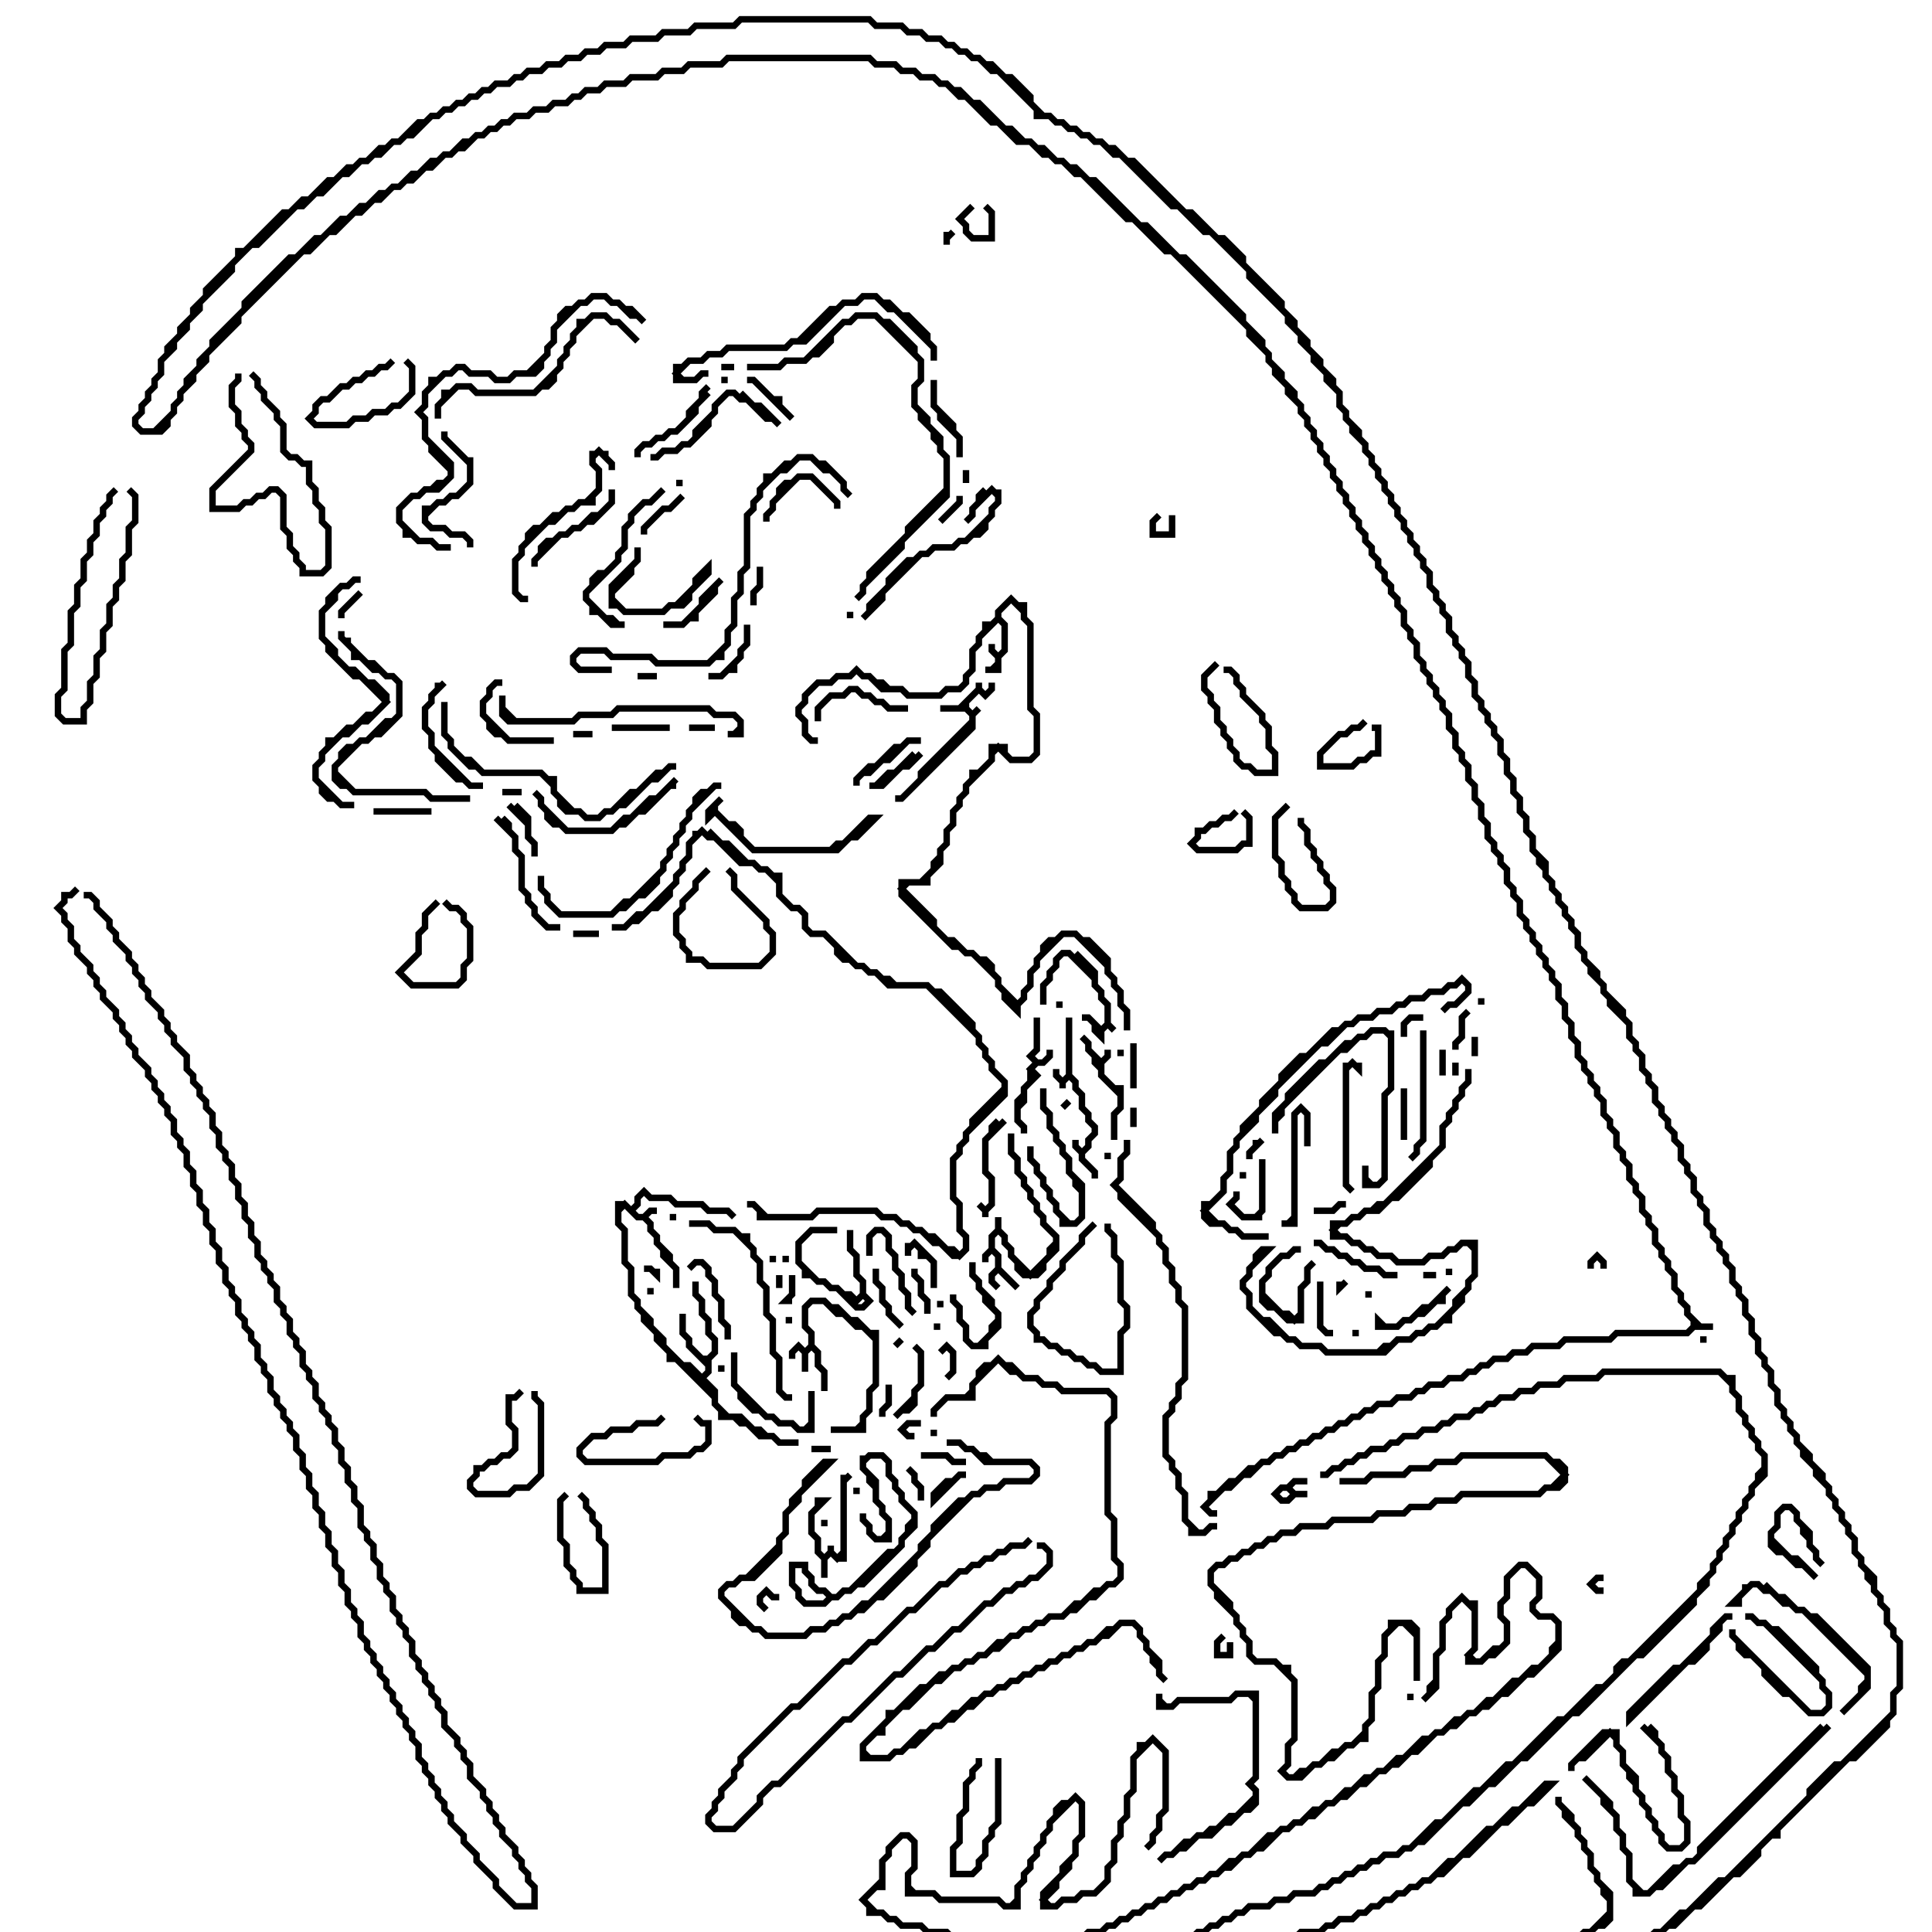 <?xml version="1.0" encoding="utf-8" ?>
<svg baseProfile="tiny" height="300px" version="1.2" width="300px" xmlns="http://www.w3.org/2000/svg" xmlns:ev="http://www.w3.org/2001/xml-events" xmlns:xlink="http://www.w3.org/1999/xlink"><defs /><polyline fill="none" points="152,273 152,274 151,275 151,276 150,277 150,281 149,282 149,286 148,287 148,291 151,291 152,290 152,289 153,288 153,286 154,285 154,284 155,283 155,273" stroke="black" stroke-width="1" /><polyline fill="none" points="283,268 264,287 264,288 263,289 262,289 261,290 260,290 256,294 255,294 253,292 253,288 252,287 252,285 251,284 251,282 250,281 250,280 246,276 249,279 249,280 251,282 251,284 252,285 252,287 253,288 253,292 254,293 254,294 256,294 257,293 258,293 262,289 263,289 284,268" stroke="black" stroke-width="1" /><polyline fill="none" points="255,268 258,271 258,272 259,273 259,275 260,276 260,278 261,279 261,282 262,283 262,286 261,287 259,287 258,286 258,285 257,284 257,283 256,282 256,281 255,280 255,279 254,278 254,276 252,274 252,272 251,271 251,269 249,269 244,274 244,275 244,274 245,273 246,273 250,269 251,270 251,271 252,272 252,274 253,275 253,276 254,277 254,278 255,279 255,280 256,281 256,282 257,283 257,284 258,285 258,286 259,287 261,287 262,286 262,283 261,282 261,279 260,278 260,276 259,275 259,273 258,272 258,271 257,270 257,269 256,268" stroke="black" stroke-width="1" /><polyline fill="none" points="219,263 219,264" stroke="black" stroke-width="1" /><polyline fill="none" points="180,263 180,265 182,265 183,264 191,264 192,263 194,263 195,264 195,276 194,277 195,278 195,279 192,282 191,282 189,284 188,284 187,285 186,285 185,286 184,286 182,288 181,288 180,289 181,288 182,288 183,287 184,287 186,285 188,285 190,283 191,283 193,281 194,281 195,280 195,278 194,277 195,276 195,263 192,263 191,264 183,264 182,265 181,265 180,264" stroke="black" stroke-width="1" /><polyline fill="none" points="190,254 189,255 189,257 191,257 191,255" stroke="black" stroke-width="1" /><polyline fill="none" points="271,251 272,251 273,252 274,252 283,261 283,262 284,263 284,265 283,266 281,266 269,254 269,253 269,254 270,255 270,256 271,257 272,257 274,259 274,260 277,263 278,263 281,266 283,266 284,265 284,263 283,262 283,261 282,260 282,259 276,253 275,253 274,252 273,252 272,251" stroke="black" stroke-width="1" /><polyline fill="none" points="268,251 266,253 266,254 261,259 260,259 253,266 253,267 262,258 263,258 265,256 265,255 267,253 267,252 268,251 269,251" stroke="black" stroke-width="1" /><polyline fill="none" points="119,247 118,248 118,249 119,250 118,249 118,248 119,247 120,248 121,248 120,248" stroke="black" stroke-width="1" /><polyline fill="none" points="271,246 271,247 269,249 270,249 270,248 272,246 273,246 274,247 275,247 277,249 278,249 279,250 280,250 290,260 290,261 289,262 289,263 286,266 290,262 290,259 282,251 281,251 280,250 279,250 277,248 276,248 274,246" stroke="black" stroke-width="1" /><polyline fill="none" points="248,245 247,246 248,247 249,247 248,247 247,246 248,245 249,245" stroke="black" stroke-width="1" /><polyline fill="none" points="236,243 234,245 234,248 233,249 233,251 234,252 234,255 233,256 232,256 230,258 229,258 228,257 229,256 229,249 228,249 227,248 225,250 225,251 224,252 224,256 223,257 223,261 222,262 222,263 221,264 223,262 223,257 224,256 224,252 225,251 225,250 227,248 229,250 229,256 228,257 228,258 230,258 231,257 232,257 234,255 234,252 233,251 233,249 234,248 234,245 236,243 237,243 239,245 239,248 238,249 238,250 239,251 241,251 242,252 242,255 241,256 241,257 239,259 238,259 236,261 235,261 232,264 231,264 229,266 228,266 227,267 226,267 224,269 223,269 222,270 221,270 218,273 217,273 215,275 214,275 213,276 212,276 210,278 209,278 207,280 206,280 205,281 204,281 202,283 201,283 200,284 199,284 198,285 197,285 194,288 193,288 192,289 191,289 189,291 188,291 187,292 186,292 185,293 184,293 183,294 182,294 181,295 180,295 179,296 178,296 177,297 176,297 175,298 174,298 173,299 172,299 171,300 169,300 168,301 148,301 147,300 144,300 143,299 140,299 139,298 138,298 137,297 136,297 134,295 136,293 137,293 137,289 138,288 138,287 140,285 141,285 142,286 142,290 141,291 141,294 145,294 146,295 155,295 156,296 158,296 158,293 159,292 159,291 160,290 160,289 161,288 161,287 162,286 162,285 163,284 163,283 167,279 168,280 168,285 167,286 167,288 165,290 165,291 162,294 162,296 164,296 165,295 167,295 168,294 170,294 172,292 172,290 173,289 173,286 174,285 174,283 175,282 175,279 176,278 176,273 179,270 181,272 181,281 180,282 180,284 179,285 179,286 178,287 179,286 179,285 180,284 180,282 181,281 181,272 179,270 178,271 177,271 177,272 176,273 176,278 175,279 175,282 174,283 174,285 173,286 173,289 172,290 172,292 170,294 168,294 167,295 165,295 164,296 163,296 162,295 164,293 164,292 166,290 166,289 167,288 167,286 168,285 168,280 167,279 166,280 165,280 164,281 164,282 163,283 163,284 162,285 162,286 161,287 161,288 160,289 160,290 159,291 159,292 158,293 158,295 157,296 156,296 155,295 146,295 145,294 142,294 141,293 141,291 142,290 142,286 141,285 140,285 138,287 138,288 137,289 137,292 134,295 135,296 135,297 137,297 138,298 139,298 140,299 143,299 144,300 147,300 148,301 168,301 169,300 171,300 172,299 173,299 174,298 175,298 176,297 177,297 178,296 179,296 180,295 181,295 182,294 183,294 184,293 185,293 186,292 187,292 188,291 189,291 190,290 191,290 193,288 194,288 195,287 196,287 199,284 200,284 201,283 202,283 203,282 204,282 206,280 207,280 208,279 209,279 211,277 212,277 214,275 215,275 216,274 217,274 219,272 220,272 223,269 224,269 225,268 226,268 228,266 229,266 230,265 231,265 233,263 234,263 237,260 238,260 242,256 242,252 241,251 239,251 238,250 238,249 239,248 239,245 237,243" stroke="black" stroke-width="1" /><polyline fill="none" points="160,239 159,240 157,240 156,241 155,241 154,242 153,242 152,243 151,243 150,244 149,244 147,246 146,246 142,250 141,250 136,255 135,255 132,258 131,258 124,265 123,265 115,273 115,274 114,275 114,276 112,278 112,279 111,280 111,281 110,282 110,283 111,284 114,284 118,280 118,279 120,277 121,277 131,267 132,267 139,260 140,260 144,256 145,256 148,253 149,253 153,249 154,249 156,247 157,247 158,246 159,246 160,245 161,245 163,243 163,241 162,240 161,240" stroke="black" stroke-width="1" /><polyline fill="none" points="128,236 128,237" stroke="black" stroke-width="1" /><polyline fill="none" points="277,234 276,235 276,237 275,238 275,240 276,241 277,241 279,243 280,243 282,245 279,242 278,242 275,239 275,238 276,237 276,235 277,234 278,234 279,235 279,236 280,237 280,238 281,239 281,240 282,241 282,242 283,243 282,242 282,241 281,240 281,238 279,236 279,235 278,234" stroke="black" stroke-width="1" /><polyline fill="none" points="88,232 87,233 87,239 88,240 88,243 89,244 89,245 90,246 90,247 94,247 94,240 93,239 93,237 92,236 92,235 91,234 91,233 90,232" stroke="black" stroke-width="1" /><polyline fill="none" points="133,231 133,232" stroke="black" stroke-width="1" /><polyline fill="none" points="201,230 200,231 199,231 198,232 199,233 200,233 201,232 203,232 201,232 200,231 201,230 203,230" stroke="black" stroke-width="1" /><polyline fill="none" points="149,229 148,230 147,230 145,232 145,233 149,229 150,229" stroke="black" stroke-width="1" /><polyline fill="none" points="131,229 131,241 130,242 129,241 129,240 129,241 128,242 127,241 127,239 126,238 126,235 128,233 127,233 127,234 126,235 126,238 127,239 127,241 128,242 128,245 128,242 129,241 130,242 131,242 131,230 132,229" stroke="black" stroke-width="1" /><polyline fill="none" points="141,228 142,229 142,230 143,231 143,233 143,231 142,230 142,229" stroke="black" stroke-width="1" /><polyline fill="none" points="227,226 226,227 223,227 222,228 219,228 218,229 213,229 212,230 208,230 212,230 213,229 218,229 219,228 222,228 223,227 226,227 227,226 240,226 243,229 241,231 240,231 239,232 227,232 226,233 223,233 222,234 219,234 218,235 214,235 213,236 207,236 206,237 202,237 201,238 199,238 198,239 197,239 196,240 195,240 194,241 193,241 192,242 191,242 190,243 189,243 188,244 188,246 189,247 189,248 192,251 192,252 193,253 193,254 194,255 194,257 195,258 198,258 201,261 201,270 200,271 200,274 199,275 200,276 202,276 204,274 205,274 206,273 207,273 209,271 210,271 211,270 212,270 212,268 213,267 213,263 214,262 214,258 215,257 215,254 217,252 218,252 220,254 220,261 220,253 219,252 216,252 216,253 215,254 215,257 214,258 214,262 213,263 213,267 212,268 212,269 210,271 209,271 208,272 207,272 205,274 204,274 203,275 202,275 201,276 200,276 199,275 200,274 200,271 201,270 201,261 200,260 200,259 199,259 198,258 195,258 194,257 194,255 193,254 193,253 192,252 192,251 191,250 191,249 188,246 188,244 189,243 190,243 191,242 192,242 193,241 194,241 195,240 196,240 197,239 198,239 199,238 201,238 202,237 206,237 207,236 213,236 214,235 218,235 219,234 222,234 223,233 226,233 227,232 239,232 240,231 242,231 243,230 243,228 242,227 241,227 240,226" stroke="black" stroke-width="1" /><polyline fill="none" points="143,226 147,226 148,227 150,227 148,227 147,226" stroke="black" stroke-width="1" /><polyline fill="none" points="134,226 134,228 135,229 135,230 136,231 136,233 137,234 137,235 138,236 138,238 137,239 136,239 135,238 135,237 134,236 134,235 134,236 135,237 135,238 136,239 138,239 138,236 137,235 137,234 136,233 136,230 134,228 134,227 135,226 137,226 138,227 138,229 139,230 139,231 140,232 140,233 142,235 142,236 141,237 141,238 140,239 140,240 139,241 138,241 132,247 131,247 130,248 129,248 128,247 127,247 126,246 126,245 125,244 125,243 123,243 123,246 124,247 124,248 125,249 128,249 129,248 130,248 131,247 132,247 133,246 134,246 140,240 140,239 142,237 142,235 140,233 140,232 139,231 139,230 138,229 138,227 137,226" stroke="black" stroke-width="1" /><polyline fill="none" points="126,225 129,225" stroke="black" stroke-width="1" /><polyline fill="none" points="147,224 149,224 150,225 151,225 153,227 160,227 161,228 161,229 160,230 156,230 155,231 153,231 152,232 151,232 150,233 149,233 145,237 145,238 143,240 143,241 135,249 134,249 132,251 131,251 130,252 129,252 128,253 126,253 125,254 119,254 118,253 117,253 112,248 112,247 113,246 114,246 115,245 117,245 121,241 121,239 122,238 122,235 124,233 124,232 129,227 128,227 125,230 125,231 123,233 123,234 122,235 122,238 121,239 121,240 116,245 115,245 114,246 113,246 112,247 112,248 114,250 114,251 115,252 116,252 117,253 118,253 119,254 125,254 126,253 128,253 129,252 130,252 131,251 132,251 133,250 134,250 136,248 137,248 142,243 142,242 144,240 144,239 151,232 152,232 153,231 155,231 156,230 160,230 161,229 161,228 160,227 154,227 153,226 152,226 151,225 150,225 149,224" stroke="black" stroke-width="1" /><polyline fill="none" points="145,222 145,223" stroke="black" stroke-width="1" /><polyline fill="none" points="141,221 140,222 141,223 142,223 141,223 140,222 141,221 143,221" stroke="black" stroke-width="1" /><polyline fill="none" points="103,220 102,221 99,221 98,222 95,222 94,223 92,223 90,225 90,226 91,227 102,227 103,226 107,226 108,225 109,225 110,224 110,221 109,221 108,220" stroke="black" stroke-width="1" /><polyline fill="none" points="81,216 80,217 79,217 79,221 80,222 80,225 79,226 78,226 77,227 76,227 75,228 74,228 74,229 73,230 73,231 74,232 79,232 80,231 82,231 84,229 84,218 83,217 83,216" stroke="black" stroke-width="1" /><polyline fill="none" points="138,215 138,218 137,219 137,220 137,219 138,218" stroke="black" stroke-width="1" /><polyline fill="none" points="249,213 248,214 243,214 242,215 239,215 238,216 236,216 235,217 233,217 232,218 231,218 230,219 229,219 228,220 226,220 225,221 224,221 223,222 221,222 220,223 218,223 217,224 216,224 215,225 213,225 212,226 211,226 210,227 209,227 208,228 207,228 206,229 205,229 206,229 207,228 208,228 209,227 210,227 211,226 212,226 213,225 215,225 216,224 217,224 218,223 220,223 221,222 223,222 224,221 225,221 226,220 228,220 229,219 230,219 231,218 232,218 233,217 235,217 236,216 238,216 239,215 242,215 243,214 248,214 249,213 267,213 269,215 269,216 270,217 270,219 271,220 271,221 272,222 272,223 273,224 273,225 274,226 274,228 273,229 273,230 272,231 272,232 271,233 271,234 270,235 270,236 269,237 269,238 268,239 268,240 267,241 267,242 266,243 266,244 264,246 264,247 253,258 252,258 251,259 251,260 249,262 248,262 243,267 242,267 235,274 234,274 230,278 229,278 224,283 223,283 219,287 218,287 217,288 215,288 214,289 213,289 212,290 211,290 210,291 209,291 208,292 207,292 206,293 205,293 204,294 201,294 200,295 198,295 197,296 194,296 193,297 192,297 191,298 190,298 189,299 188,299 187,300 186,300 185,301 183,301 182,302 181,302 180,303 179,303 178,304 176,304 175,305 173,305 172,306 171,306 170,307 167,307 166,308 161,308 160,309 155,309 154,310 151,310 150,311 147,311 146,312 142,312 141,313 137,313 136,314 132,314 131,315 121,315 119,317 121,319 123,319 124,320 136,320 137,319 141,319 142,318 146,318 147,317 150,317 151,316 154,316 155,315 158,315 159,314 167,314 168,313 171,313 172,312 174,312 175,311 176,311 177,310 178,310 179,309 181,309 182,308 183,308 185,310 185,311 186,312 186,314 187,315 187,318 188,319 188,321 189,322 189,324 188,325 187,325 186,326 185,326 184,327 182,327 181,328 180,328 179,329 178,329 177,330 176,330 175,331 174,331 173,332 172,332 171,333 170,333 169,334 167,334 166,333 166,332 165,331 165,330 164,329 164,328 163,327 163,326 161,324 158,324 158,325 157,326 157,327 158,328 158,329 159,330 159,331 160,332 160,333 162,335 162,336 161,337 160,337 159,338 158,338 157,339 156,339 155,340 154,340 153,341 152,341 151,342 150,342 149,343 148,343 147,344 145,344 144,345 143,345 142,346 141,346 140,347 139,347 138,348 135,348 134,349 131,349 130,350 118,350 117,349 115,349 113,347 112,347 110,345 110,344 108,342 108,341 107,340 107,339 104,336 104,335 102,333 102,332 100,330 100,329 99,329 98,328 96,330 96,332 97,333 97,334 98,335 98,336 99,337 99,338 100,339 100,340 101,341 101,342 102,343 102,344 103,345 103,346 104,347 104,348 108,352 109,352 111,354 113,354 114,355 119,355 120,356 127,356 128,355 134,355 135,354 138,354 139,353 141,353 142,352 144,352 145,351 146,351 147,350 148,350 149,349 150,349 151,348 152,348 153,347 154,347 155,346 157,346 158,345 159,345 160,344 161,344 163,342 165,342 166,341 167,341 168,340 170,340 171,339 172,339 173,338 174,338 175,337 176,337 177,336 178,336 179,335 181,335 182,334 183,334 184,333 185,333 186,332 187,332 188,331 189,331 190,330 190,329 191,328 191,327 193,325 193,320 192,319 192,313 191,312 191,309 190,308 190,306 192,304 193,304 195,302 197,302 198,301 201,301 202,300 205,300 206,299 207,299 208,298 210,298 211,297 212,297 213,296 214,296 215,295 216,295 217,294 218,294 219,293 220,293 221,292 222,292 223,291 224,291 227,288 228,288 233,283 234,283 237,280 238,280 241,277 240,277 236,281 235,281 232,284 231,284 226,289 225,289 222,292 221,292 220,293 219,293 218,294 217,294 216,295 215,295 214,296 213,296 212,297 211,297 210,298 208,298 207,299 206,299 205,300 202,300 201,301 198,301 197,302 195,302 194,303 193,303 191,305 190,305 190,308 191,309 191,312 192,313 192,319 193,320 193,324 192,325 192,326 191,327 191,328 187,332 186,332 185,333 184,333 183,334 182,334 181,335 179,335 178,336 177,336 176,337 175,337 174,338 173,338 172,339 171,339 170,340 168,340 167,341 166,341 165,342 163,342 162,343 161,343 159,345 158,345 157,346 155,346 154,347 153,347 152,348 151,348 150,349 149,349 148,350 147,350 146,351 145,351 144,352 142,352 141,353 139,353 138,354 135,354 134,355 128,355 127,356 120,356 119,355 114,355 113,354 112,354 111,353 110,353 103,346 103,345 102,344 102,343 101,342 101,341 100,340 100,339 99,338 99,337 98,336 98,335 97,334 97,333 96,332 96,330 98,328 101,331 101,332 103,334 103,335 105,337 105,338 108,341 108,342 109,343 109,344 113,348 114,348 115,349 117,349 118,350 130,350 131,349 134,349 135,348 138,348 139,347 140,347 141,346 142,346 143,345 144,345 145,344 147,344 148,343 149,343 150,342 151,342 152,341 154,341 156,339 157,339 158,338 159,338 160,337 162,337 162,334 159,331 159,330 158,329 158,328 157,327 157,326 159,324 160,324 164,328 164,329 165,330 165,331 166,332 166,333 167,334 169,334 170,333 171,333 172,332 173,332 174,331 175,331 176,330 178,330 180,328 181,328 182,327 184,327 185,326 186,326 187,325 189,325 189,322 188,321 188,319 187,318 187,315 186,314 186,312 185,311 185,309 184,309 183,308 182,308 181,309 179,309 178,310 177,310 176,311 175,311 174,312 172,312 171,313 168,313 167,314 159,314 158,315 155,315 154,316 151,316 150,317 147,317 146,318 142,318 141,319 137,319 136,320 124,320 123,319 121,319 119,317 121,315 131,315 132,314 136,314 137,313 141,313 142,312 146,312 147,311 150,311 151,310 154,310 155,309 160,309 161,308 166,308 167,307 170,307 171,306 172,306 173,305 175,305 176,304 178,304 179,303 180,303 181,302 182,302 183,301 185,301 186,300 187,300 188,299 189,299 190,298 191,298 192,297 193,297 194,296 197,296 198,295 200,295 201,294 204,294 205,293 206,293 207,292 208,292 209,291 210,291 211,290 212,290 213,289 214,289 215,288 217,288 218,287 219,287 220,286 221,286 227,280 228,280 231,277 232,277 236,273 237,273 244,266 245,266 254,257 255,257 263,249 263,248 265,246 265,245 266,244 266,243 267,242 267,241 268,240 268,239 269,238 269,237 270,236 270,235 271,234 271,233 272,232 272,231 274,229 274,226 273,225 273,224 272,223 272,222 271,221 271,220 270,219 270,217 269,216 269,214 268,214 267,213" stroke="black" stroke-width="1" /><polyline fill="none" points="112,212 112,213" stroke="black" stroke-width="1" /><polyline fill="none" points="155,211 154,212 153,212 152,213 152,214 151,215 151,216 150,217 147,217 145,219 145,220 145,219 147,217 151,217 151,215 155,211 157,213 158,213 159,214 161,214 162,215 164,215 165,216 172,216 173,217 173,220 172,221 172,235 173,236 173,242 174,243 174,245 173,246 172,246 171,247 170,247 168,249 167,249 165,251 163,251 162,252 161,252 160,253 159,253 158,254 157,254 156,255 155,255 153,257 152,257 151,258 150,258 149,259 148,259 147,260 146,260 144,262 143,262 139,266 138,266 138,267 134,271 134,273 138,273 139,272 140,272 141,271 142,271 145,268 146,268 147,267 148,267 150,265 151,265 153,263 154,263 155,262 156,262 157,261 158,261 159,260 160,260 161,259 162,259 163,258 164,258 165,257 166,257 167,256 168,256 169,255 170,255 171,254 172,254 174,252 176,252 177,253 177,254 178,255 178,256 179,257 179,258 180,259 180,260 181,261 180,260 180,258 178,256 178,255 177,254 177,253 176,252 174,252 173,253 172,253 170,255 169,255 168,256 167,256 166,257 165,257 164,258 163,258 162,259 161,259 160,260 159,260 158,261 157,261 156,262 155,262 154,263 153,263 152,264 151,264 149,266 148,266 146,268 145,268 144,269 143,269 140,272 139,272 138,273 135,273 134,272 134,271 136,269 137,269 137,268 140,265 141,265 145,261 146,261 148,259 149,259 150,258 151,258 152,257 153,257 154,256 155,256 157,254 158,254 159,253 160,253 161,252 162,252 163,251 165,251 166,250 167,250 169,248 170,248 172,246 173,246 174,245 174,243 173,242 173,236 172,235 172,221 173,220 173,217 172,216 165,216 164,215 162,215 161,214 159,214 157,212 156,212" stroke="black" stroke-width="1" /><polyline fill="none" points="114,210 114,215 115,216 115,217 117,219 118,219 119,220 120,220 121,221 123,221 124,222 126,222 126,216 126,221 125,222 124,222 123,221 121,221 120,220 119,220 114,215" stroke="black" stroke-width="1" /><polyline fill="none" points="147,209 146,210 147,209 148,210 148,213 147,214 148,213 148,210" stroke="black" stroke-width="1" /><polyline fill="none" points="142,209 143,210 143,215 142,216 142,217 139,220 140,219 141,219 142,218 142,216 143,215 143,210" stroke="black" stroke-width="1" /><polyline fill="none" points="264,208 265,208" stroke="black" stroke-width="1" /><polyline fill="none" points="140,208 139,209" stroke="black" stroke-width="1" /><polyline fill="none" points="210,207 211,207" stroke="black" stroke-width="1" /><polyline fill="none" points="145,206 146,206" stroke="black" stroke-width="1" /><polyline fill="none" points="122,205 123,205" stroke="black" stroke-width="1" /><polyline fill="none" points="146,202 146,203" stroke="black" stroke-width="1" /><polyline fill="none" points="126,202 125,203 125,206 126,207 126,209 125,210 124,209 123,210 123,211 123,210 124,209 125,210 125,213 125,210 126,209 127,210 127,212 128,213 128,216 128,213 127,212 127,210 126,209 126,207 125,206 125,203 126,202 128,202 130,204 131,204 133,206 134,206 136,208 136,215 135,216 135,219 134,220 134,221 133,222 129,222 134,222 134,220 135,219 135,216 136,215 136,207 135,207 133,205 132,205 130,203 129,203 128,202" stroke="black" stroke-width="1" /><polyline fill="none" points="212,201 213,201" stroke="black" stroke-width="1" /><polyline fill="none" points="225,200 222,203 221,203 219,205 218,205 217,206 215,206 214,205 214,206 217,206 218,205 219,205 220,204 221,204 223,202 224,202 224,201" stroke="black" stroke-width="1" /><polyline fill="none" points="101,200 101,201" stroke="black" stroke-width="1" /><polyline fill="none" points="208,199 208,200 209,199" stroke="black" stroke-width="1" /><polyline fill="none" points="205,199 205,206 206,207 207,207 206,207 205,206" stroke="black" stroke-width="1" /><polyline fill="none" points="221,198 223,198" stroke="black" stroke-width="1" /><polyline fill="none" points="123,198 123,201 122,202 123,202" stroke="black" stroke-width="1" /><polyline fill="none" points="121,198 121,200" stroke="black" stroke-width="1" /><polyline fill="none" points="225,197 225,198" stroke="black" stroke-width="1" /><polyline fill="none" points="142,197 142,198 143,199 143,201 144,202 144,204 144,202 143,201 143,199 142,198" stroke="black" stroke-width="1" /><polyline fill="none" points="136,197 136,199 137,200 137,202 138,203 138,204 140,206 138,204 138,203 137,202 137,200 136,199" stroke="black" stroke-width="1" /><polyline fill="none" points="100,197 101,197 102,198 102,197" stroke="black" stroke-width="1" /><polyline fill="none" points="151,196 151,198 152,199 152,200 153,201 153,202 155,204 155,205 154,206 154,207 152,209 151,209 150,208 150,206 149,205 149,203 148,202 148,201 148,202 149,203 149,205 150,206 150,208 151,209 153,209 153,208 155,206 155,204 154,203 154,202 152,200 152,199 151,198" stroke="black" stroke-width="1" /><polyline fill="none" points="108,196 107,197 108,196 109,196 110,197 110,198 111,199 111,201 112,202 112,205 113,206 113,208 113,206 112,205 112,202 111,201 111,199 110,198 110,197 109,196" stroke="black" stroke-width="1" /><polyline fill="none" points="248,195 247,196 247,197 247,196 248,195 249,196 249,197 249,196" stroke="black" stroke-width="1" /><polyline fill="none" points="122,195 122,196" stroke="black" stroke-width="1" /><polyline fill="none" points="120,195 120,196" stroke="black" stroke-width="1" /><polyline fill="none" points="201,194 200,195 199,195 197,197 197,198 196,199 196,202 197,203 198,203 200,205 202,205 202,200 203,199 203,197 204,196 203,197 203,199 202,200 202,204 201,205 200,204 199,204 196,201 196,199 197,198 197,197 199,195 200,195 201,194 202,194" stroke="black" stroke-width="1" /><polyline fill="none" points="204,193 205,193 206,194 207,194 208,195 209,195 210,196 211,196 212,197 214,197 215,198 217,198 215,198 214,197 212,197 211,196 210,196 209,195 208,195 207,194 206,194 205,193" stroke="black" stroke-width="1" /><polyline fill="none" points="141,193 141,195 141,194 142,193 143,194 143,195 144,195 145,196 145,200 145,196 142,193" stroke="black" stroke-width="1" /><polyline fill="none" points="136,191 135,192 135,195 135,192 136,191 137,191 138,192 138,194 139,195 139,197 140,198 140,200 141,201 141,203 142,204 141,203 141,201 140,200 140,198 139,197 139,195 138,194 138,192 137,191" stroke="black" stroke-width="1" /><polyline fill="none" points="126,191 124,193 124,196 125,197 125,198 126,198 127,199 128,199 129,200 130,200 133,203 134,203 135,202 134,201 134,199 133,198 133,195 132,194 132,191 132,194 133,195 133,198 134,199 134,201 133,202 132,201 131,201 130,200 129,200 128,199 127,199 124,196 124,193 126,191 130,191" stroke="black" stroke-width="1" /><polyline fill="none" points="170,190 168,192 168,193 165,196 165,197 163,199 163,200 161,202 161,203 160,204 160,206 161,207 161,208 162,208 163,209 164,209 165,210 166,210 167,211 168,211 169,212 170,212 171,213 174,213 174,207 175,206 175,203 174,202 174,196 173,195 173,192 172,191 172,190" stroke="black" stroke-width="1" /><polyline fill="none" points="107,190 110,190 111,191 114,191 117,194 117,195 118,196 118,199 119,200 119,204 120,205 120,210 121,211 121,216 122,217 123,217 122,217 121,216 121,211 120,210 120,205 119,204 119,200 118,199 118,196 117,195 117,194 116,193 116,192 115,192 114,191 111,191 110,190" stroke="black" stroke-width="1" /><polyline fill="none" points="104,189 105,189" stroke="black" stroke-width="1" /><polyline fill="none" points="208,187 207,188 204,188 207,188 208,187 209,187" stroke="black" stroke-width="1" /><polyline fill="none" points="100,185 99,186 99,187 98,188 97,187 96,187 96,190 97,191 97,196 98,197 98,201 99,202 99,203 100,204 100,205 102,207 102,208 104,210 104,211 105,211 111,217 111,218 112,219 112,220 114,220 115,221 116,221 118,223 120,223 121,224 124,224 121,224 120,223 119,223 118,222 117,222 115,220 113,220 111,218 111,216 109,214 110,213 110,211 111,210 111,208 110,207 110,205 109,204 109,202 108,201 108,199 108,201 109,202 109,204 110,205 110,207 111,208 111,210 110,211 109,211 107,209 107,208 106,207 106,204 106,207 107,208 107,209 110,212 110,213 109,214 107,212 106,212 103,209 103,208 101,206 101,205 99,203 99,202 98,201 98,197 97,196 97,191 96,190 96,188 97,187 99,189 100,189 101,190 101,191 102,192 102,193 103,194 103,195 105,197 105,200 105,197 104,196 104,195 102,193 102,192 101,191 101,190 100,189 101,188 102,188 101,188 100,189 99,189 98,188 99,187 99,186 100,185 101,186 104,186 105,187 109,187 110,188 113,188 114,189 113,188 110,188 109,187 105,187 104,186 101,186" stroke="black" stroke-width="1" /><polyline fill="none" points="193,182 193,183" stroke="black" stroke-width="1" /><polyline fill="none" points="196,180 196,188 195,189 193,189 191,187 192,186 192,185 192,186 191,187 193,189 196,189" stroke="black" stroke-width="1" /><polyline fill="none" points="172,179 172,180" stroke="black" stroke-width="1" /><polyline fill="none" points="195,177 195,178 194,179 194,180 194,179 196,177" stroke="black" stroke-width="1" /><polyline fill="none" points="175,177 175,179 174,180 174,183 173,184 174,185 174,186 180,192 180,193 181,194 181,196 182,197 182,199 183,200 183,202 184,203 184,214 183,215 183,217 182,218 182,219 181,220 181,226 182,227 182,228 183,229 183,231 184,232 184,236 185,237 185,238 187,238 188,237 189,237 188,237 187,238 186,238 184,236 184,232 183,231 183,229 182,228 182,227 181,226 181,220 182,219 182,218 183,217 183,215 184,214 184,203 183,202 183,200 182,199 182,197 181,196 181,194 180,193 180,192 179,191 179,190 173,184 174,183 174,180 175,179" stroke="black" stroke-width="1" /><polyline fill="none" points="157,176 157,179 158,180 158,182 159,183 159,184 160,185 160,186 161,187 161,188 162,189 162,190 164,192 164,193 163,194 163,195 160,198 157,195 157,194 156,193 156,192 155,191 155,189 155,191 154,192 154,194 153,195 153,196 153,195 154,194 155,195 155,197 154,198 154,199 155,200 154,199 154,198 155,197 158,200 155,197 155,195 154,194 154,192 155,191 156,192 156,193 157,194 157,195 158,196 158,197 159,198 161,198 162,197 162,196 164,194 164,192 162,190 162,189 161,188 161,187 160,186 160,185 159,184 159,183 158,182 158,180 157,179" stroke="black" stroke-width="1" /><polyline fill="none" points="155,174 154,175 154,176 153,177 153,182 154,183 154,187 153,188 152,187 153,188 153,189 153,188 154,187 154,183 153,182 153,177 156,174" stroke="black" stroke-width="1" /><polyline fill="none" points="202,172 201,173 201,189 200,190 199,190 201,190 201,173 202,172 203,173 203,178 203,173" stroke="black" stroke-width="1" /><polyline fill="none" points="176,172 176,175" stroke="black" stroke-width="1" /><polyline fill="none" points="166,171 165,172" stroke="black" stroke-width="1" /><polyline fill="none" points="218,169 218,177" stroke="black" stroke-width="1" /><polyline fill="none" points="162,169 162,172 163,173 163,175 164,176 164,177 165,178 165,179 166,180 166,182 167,183 167,184 168,185 168,189 167,190 166,190 164,188 164,187 163,186 163,185 162,184 162,183 161,182 161,181 160,180 160,178 160,180 161,181 161,182 162,183 162,184 163,185 163,186 164,187 164,188 165,189 165,190 167,190 168,189 168,184 166,182 166,180 165,179 165,178 164,177 164,176 163,175 163,173 162,172" stroke="black" stroke-width="1" /><polyline fill="none" points="228,166 228,168 227,169 227,170 226,171 226,172 225,173 225,174 224,175 224,178 215,187 214,187 213,188 212,188 211,189 210,189 209,190 207,190 207,192 209,192 210,193 211,193 212,194 213,194 214,195 216,195 217,196 221,196 222,195 224,195 225,194 226,194 227,193 228,193 229,194 229,198 228,199 228,200 226,202 226,203 223,206 222,206 221,207 220,207 219,208 217,208 216,209 215,209 214,210 206,210 205,209 202,209 201,208 200,208 197,205 196,205 194,203 194,201 193,200 193,199 194,198 194,197 197,194 196,194 195,195 195,196 194,197 194,198 193,199 193,200 194,201 194,203 198,207 199,207 200,208 201,208 202,209 205,209 206,210 215,210 217,208 219,208 220,207 221,207 222,206 223,206 224,205 225,205 225,204 227,202 227,201 228,200 228,199 229,198 229,193 227,193 226,194 225,194 224,195 222,195 221,196 217,196 216,195 214,195 213,194 212,194 211,193 210,193 209,192 208,192 207,191 208,190 209,190 210,189 211,189 212,188 214,188 216,186 217,186 222,181 222,180 224,178 224,175 225,174 225,173 226,172 226,171 227,170 227,169 228,168" stroke="black" stroke-width="1" /><polyline fill="none" points="226,165 226,167" stroke="black" stroke-width="1" /><polyline fill="none" points="209,165 209,184 210,185 209,184 209,166 210,165 211,166 211,165" stroke="black" stroke-width="1" /><polyline fill="none" points="224,163 224,167" stroke="black" stroke-width="1" /><polyline fill="none" points="174,163 174,164" stroke="black" stroke-width="1" /><polyline fill="none" points="176,162 176,169" stroke="black" stroke-width="1" /><polyline fill="none" points="229,161 229,164" stroke="black" stroke-width="1" /><polyline fill="none" points="168,161 169,162 169,163 170,164 170,165 171,166 171,167 174,170 174,172 173,173 173,177 173,173 174,172 174,169 173,169 171,167 171,165 172,164 172,163 172,164 171,165 169,163 169,162" stroke="black" stroke-width="1" /><polyline fill="none" points="221,160 221,177 220,178 220,179 219,180 220,179 220,178 221,177" stroke="black" stroke-width="1" /><polyline fill="none" points="213,160 212,161 211,161 210,162 209,162 206,165 205,165 200,170 200,171 198,173 198,176 198,174 199,173 199,172 208,163 209,163 211,161 212,161 213,160 215,160 216,161 216,169 215,170 215,183 214,184 213,184 212,183 212,181 212,184 214,184 215,183 215,170 216,169 216,160" stroke="black" stroke-width="1" /><polyline fill="none" points="219,158 218,159 218,161 218,159 219,158 221,158" stroke="black" stroke-width="1" /><polyline fill="none" points="166,158 166,167 165,168 164,167 164,166 164,167 165,168 165,169 165,168 166,167 167,168 167,169 168,170 168,172 169,173 169,174 170,175 170,176 169,177 169,178 168,179 167,178 167,177 167,178 168,179 168,180 170,182 170,183 170,182 168,180 168,179 169,178 169,177 170,176 170,175 169,174 169,173 168,172 168,170 167,169 167,168 166,167" stroke="black" stroke-width="1" /><polyline fill="none" points="161,158 161,163 160,164 161,165 160,166 160,168 159,169 159,170 158,171 158,174 159,175 159,176 159,175 158,174 158,172 159,171 159,169 161,167 160,166 161,165 162,165 163,164 163,163 163,164 162,165 161,165 160,164 161,163" stroke="black" stroke-width="1" /><polyline fill="none" points="228,157 227,158 227,161 226,162 226,163 226,162 227,161 227,158" stroke="black" stroke-width="1" /><polyline fill="none" points="164,156 165,156" stroke="black" stroke-width="1" /><polyline fill="none" points="230,155 230,156" stroke="black" stroke-width="1" /><polyline fill="none" points="227,152 226,153 225,153 224,154 222,154 221,155 219,155 218,156 217,156 216,157 214,157 213,158 211,158 210,159 209,159 208,160 207,160 203,164 202,164 199,167 199,168 196,171 196,172 193,175 193,176 192,177 192,178 191,179 191,182 190,183 190,185 188,187 187,187 187,189 188,190 190,190 191,191 192,191 193,192 197,192 193,192 192,191 191,191 190,190 189,190 187,188 190,185 190,183 191,182 191,179 192,178 192,177 195,174 195,173 198,170 198,169 205,162 206,162 209,159 210,159 211,158 213,158 214,157 216,157 217,156 218,156 219,155 221,155 222,154 224,154 225,153 226,153 227,152 228,153 228,154 226,156 225,156 224,157 225,156 226,156 228,154 228,153" stroke="black" stroke-width="1" /><polyline fill="none" points="165,148 164,149 164,150 163,151 163,152 162,153 162,156 162,153 163,152 163,151 164,150 164,149 165,148 166,148 170,152 170,153 171,154 171,155 172,156 172,159 171,160 169,158 168,158 169,158 170,159 170,160 171,161 171,160 172,159 173,160 172,159 172,156 171,155 171,154 170,153 170,151 167,148" stroke="black" stroke-width="1" /><polyline fill="none" points="89,145 93,145" stroke="black" stroke-width="1" /><polyline fill="none" points="68,140 66,142 66,144 65,145 65,148 62,151 64,153 71,153 72,152 72,150 73,149 73,144 72,143 72,142 71,141 70,141 69,140" stroke="black" stroke-width="1" /><polyline fill="none" points="12,138 11,139 10,139 10,140 9,141 10,142 10,143 11,144 11,146 12,147 12,148 14,150 14,151 15,152 15,153 16,154 16,155 18,157 18,158 19,159 19,160 20,161 20,162 21,163 21,164 23,166 23,167 24,168 24,169 25,170 25,171 26,172 26,173 27,174 27,176 28,177 28,178 29,179 29,181 30,182 30,184 31,185 31,187 32,188 32,190 33,191 33,193 34,194 34,196 35,197 35,199 36,200 36,201 37,202 37,204 38,205 38,206 39,207 39,208 40,209 40,211 41,212 41,213 42,214 42,216 43,217 43,218 44,219 44,220 45,221 45,222 46,223 46,225 47,226 47,228 48,229 48,231 49,232 49,234 50,235 50,237 51,238 51,240 52,241 52,243 53,244 53,246 54,247 54,249 55,250 55,251 56,252 56,254 57,255 57,256 58,257 58,258 59,259 59,260 60,261 60,262 61,263 61,264 62,265 62,266 63,267 63,268 64,269 64,270 65,271 65,273 66,274 66,275 67,276 67,277 68,278 68,279 69,280 69,281 70,282 70,283 72,285 72,286 74,288 74,289 77,292 77,293 80,296 83,296 83,293 82,292 82,291 81,290 81,289 80,288 80,287 78,285 78,284 77,283 77,282 76,281 76,280 75,279 75,278 73,276 73,274 72,273 72,272 71,271 71,270 69,268 69,266 68,265 68,264 67,263 67,262 66,261 66,260 65,259 65,258 64,257 64,255 63,254 63,253 62,252 62,251 61,250 61,248 60,247 60,246 59,245 59,243 58,242 58,240 57,239 57,238 56,237 56,234 55,233 55,231 54,230 54,228 53,227 53,225 52,224 52,222 51,221 51,220 50,219 50,218 49,217 49,215 48,214 48,213 47,212 47,210 46,209 46,208 45,207 45,205 44,204 44,203 43,202 43,200 42,199 42,198 41,197 41,196 40,195 40,193 39,192 39,190 38,189 38,187 37,186 37,184 36,183 36,181 35,180 35,179 34,178 34,176 33,175 33,173 32,172 32,171 31,170 31,169 30,168 30,167 29,166 29,164 27,162 27,161 26,160 26,159 25,158 25,157 23,155 23,154 22,153 22,152 21,151 21,150 20,149 20,148 18,146 18,145 17,144 17,143 15,141 15,140 14,139 13,139" stroke="black" stroke-width="1" /><polyline fill="none" points="110,135 108,137 108,138 106,140 106,141 105,142 105,145 106,146 106,147 107,148 107,149 109,149 110,150 118,150 120,148 120,145 119,144 119,143 114,138 114,136 113,135" stroke="black" stroke-width="1" /><polyline fill="none" points="108,129 108,130 107,131 107,133 106,134 106,135 105,136 105,137 100,142 99,142 97,144 95,144 97,144 98,143 99,143 101,141 102,141 104,139 104,138 105,137 105,136 106,135 106,134 107,133 107,131 109,129 110,130 111,130 115,134 117,134 118,135 119,135 121,137 121,139 123,141 124,141 125,142 125,144 126,145 128,145 130,147 130,148 131,149 132,149 133,150 134,150 135,151 136,151 138,153 144,153 152,161 152,162 153,163 153,164 154,165 154,166 156,168 156,169 151,174 151,175 150,176 150,177 149,178 149,179 148,180 148,186 149,187 149,191 150,192 150,194 149,195 148,194 147,194 145,192 144,192 143,191 142,191 141,190 140,190 139,189 137,189 136,188 127,188 126,189 119,189 117,187 116,187 117,187 118,188 118,189 126,189 127,188 136,188 137,189 139,189 140,190 141,190 142,191 143,191 145,193 146,193 148,195 149,195 150,194 150,192 149,191 149,187 148,186 148,180 149,179 149,178 150,177 150,176 156,170 156,168 154,166 154,165 153,164 153,163 152,162 152,161 151,160 151,159 146,154 145,154 144,153 139,153 138,152 137,152 136,151 135,151 134,150 133,150 128,145 126,145 125,144 125,142 124,141 123,141 121,139 121,136 120,136 119,135 118,135 117,134 116,134 113,131 112,131 110,129" stroke="black" stroke-width="1" /><polyline fill="none" points="77,127 80,130 80,132 81,133 81,138 82,139 82,140 83,141 83,142 85,144 87,144 85,144 83,142 83,141 82,140 82,139 81,138 81,133 80,132 80,130 79,129 79,128 78,127" stroke="black" stroke-width="1" /><polyline fill="none" points="192,126 191,127 190,127 189,128 188,128 187,129 186,129 186,130 185,131 186,132 192,132 193,131 194,131 194,127 193,126" stroke="black" stroke-width="1" /><polyline fill="none" points="58,126 67,126" stroke="black" stroke-width="1" /><polyline fill="none" points="200,125 198,127 198,133 199,134 199,136 200,137 200,138 201,139 201,140 202,141 206,141 207,140 207,138 206,137 206,136 205,135 205,134 204,133 204,132 203,131 203,129 202,128 202,127" stroke="black" stroke-width="1" /><polyline fill="none" points="79,125 82,128 82,130 83,131 83,133 83,131 82,130 82,127 80,125" stroke="black" stroke-width="1" /><polyline fill="none" points="112,124 110,126 110,127 111,126 117,132 130,132 132,130 133,130 136,127 135,127 131,131 130,131 129,132 117,132 115,130 115,129 114,128 113,128 111,126 111,125" stroke="black" stroke-width="1" /><polyline fill="none" points="78,123 81,123" stroke="black" stroke-width="1" /><polyline fill="none" points="111,122 110,123 109,123 108,124 108,125 107,126 107,127 106,128 106,129 105,130 105,131 104,132 104,133 103,134 103,135 98,140 97,140 95,142 87,142 85,140 85,139 84,138 84,136 84,138 85,139 85,140 87,142 95,142 96,141 97,141 99,139 100,139 102,137 102,136 103,135 103,134 104,133 104,132 105,131 105,130 106,129 106,128 107,127 107,126 111,122 112,122" stroke="black" stroke-width="1" /><polyline fill="none" points="105,121 102,124 101,124 98,127 97,127 95,129 88,129 84,125 84,124 83,123 84,124 84,125 85,126 85,127 86,128 87,128 88,129 95,129 96,128 97,128 99,126 100,126 104,122 105,122" stroke="black" stroke-width="1" /><polyline fill="none" points="142,117 139,120 138,120 136,122 135,122 137,122 140,119 141,119 143,117" stroke="black" stroke-width="1" /><polyline fill="none" points="141,115 140,116 139,116 136,119 135,119 133,121 133,122 133,121 134,120 135,120 137,118 138,118 141,115 143,115" stroke="black" stroke-width="1" /><polyline fill="none" points="89,114 92,114" stroke="black" stroke-width="1" /><polyline fill="none" points="107,113 111,113" stroke="black" stroke-width="1" /><polyline fill="none" points="95,113 104,113" stroke="black" stroke-width="1" /><polyline fill="none" points="212,112 211,113 210,113 209,114 208,114 205,117 205,119 210,119 211,118 212,118 213,117 214,117 214,113 213,113" stroke="black" stroke-width="1" /><polyline fill="none" points="69,109 69,114 70,115 70,116 73,119 74,119 75,120 84,120 86,122 86,123 87,124 87,125 88,126 90,126 91,127 93,127 94,126 95,126 96,125 97,125 101,121 102,121 104,119 105,119 104,119 103,120 102,120 99,123 98,123 95,126 94,126 93,127 91,127 90,126 89,126 86,123 86,121 85,121 84,120 75,120 73,118 72,118 70,116 70,115 69,114" stroke="black" stroke-width="1" /><polyline fill="none" points="78,108 78,111 79,112 89,112 90,111 95,111 96,110 110,110 111,111 114,111 115,112 115,113 114,114 113,114 115,114 115,112 114,111 111,111 110,110 96,110 95,111 90,111 89,112 80,112 78,110" stroke="black" stroke-width="1" /><polyline fill="none" points="132,107 131,108 129,108 127,110 127,112 127,110 129,108 131,108 132,107 133,107 134,108 135,108 136,109 137,109 138,110 141,110 138,110 137,109 136,109 135,108 134,108 133,107" stroke="black" stroke-width="1" /><polyline fill="none" points="152,106 152,107 149,110 146,110 150,110 151,111 151,112 143,120 143,121 140,124 139,124 140,124 151,113 151,111 152,110 151,111 150,110 150,109 152,107 153,108 154,107 154,106 154,107 153,108 152,107" stroke="black" stroke-width="1" /><polyline fill="none" points="77,106 76,107 76,108 75,109 75,111 76,112 76,113 77,114 78,114 79,115 86,115 79,115 75,111 75,109 76,108 76,107 77,106 78,106" stroke="black" stroke-width="1" /><polyline fill="none" points="68,106 68,107 67,108 67,109 66,110 66,113 67,114 67,116 68,117 68,118 71,121 72,121 73,122 75,122 73,122 67,116 67,114 66,113 66,110 67,109 67,108 69,106" stroke="black" stroke-width="1" /><polyline fill="none" points="99,105 102,105" stroke="black" stroke-width="1" /><polyline fill="none" points="189,103 187,105 187,107 188,108 188,109 189,110 189,112 190,113 190,114 191,115 191,116 192,117 192,118 193,119 194,119 195,120 198,120 198,117 197,116 197,113 196,112 196,111 193,108 193,107 192,106 192,105 191,104 190,104" stroke="black" stroke-width="1" /><polyline fill="none" points="53,98 53,99 55,101 55,102 56,102 58,104 59,104 60,105 61,105 62,106 62,111 61,112 60,112 57,115 56,115 55,116 54,116 53,117 53,118 52,119 52,121 53,122 54,122 55,123 66,123 67,124 73,124 67,124 66,123 55,123 52,120 52,119 56,115 57,115 58,114 59,114 62,111 62,106 61,105 60,105 58,103 57,103 54,100 54,99" stroke="black" stroke-width="1" /><polyline fill="none" points="116,97 116,100 115,101 115,102 112,105 110,105 112,105 113,104 114,104 114,103 115,102 115,101 116,100" stroke="black" stroke-width="1" /><polyline fill="none" points="132,95 132,96" stroke="black" stroke-width="1" /><polyline fill="none" points="157,93 155,95 155,96 154,97 153,97 153,98 152,99 152,100 151,101 151,104 150,105 150,106 149,107 147,107 146,108 141,108 140,107 138,107 137,106 136,106 135,105 134,105 133,104 132,105 130,105 129,106 127,106 125,108 125,109 124,110 124,111 125,112 125,114 126,115 127,115 126,115 125,114 125,112 124,111 124,110 125,109 125,108 127,106 129,106 130,105 132,105 133,104 134,105 135,105 137,107 140,107 141,108 146,108 147,107 149,107 150,106 150,105 151,104 151,101 152,100 152,99 155,96 156,97 156,101 155,102 154,101 154,100 154,101 155,102 155,103 154,104 153,104 155,104 155,102 156,101 156,97 155,96 155,95 157,93 159,95 159,96 160,97 160,110 161,111 161,117 160,118 157,118 156,117 156,116 154,116 154,118 152,120 151,120 151,121 150,122 150,123 149,124 149,125 148,126 148,128 147,129 147,131 146,132 146,133 145,134 145,135 143,137 140,137 140,139 148,147 149,147 150,148 151,148 155,152 155,153 156,154 156,155 158,157 158,156 159,155 159,154 160,153 160,151 161,150 161,149 165,145 167,145 172,150 172,151 173,152 173,153 174,154 174,156 175,157 175,160 175,157 174,156 174,154 173,153 173,152 172,151 172,149 169,146 168,146 167,145 165,145 164,146 163,146 162,147 162,148 161,149 161,150 160,151 160,153 159,154 159,155 158,156 155,153 155,152 154,151 154,150 153,149 152,149 151,148 150,148 148,146 147,146 145,144 145,143 140,138 141,137 144,137 144,136 146,134 146,132 147,131 147,129 148,128 148,126 149,125 149,124 150,123 150,122 154,118 154,117 155,116 157,118 160,118 161,117 161,111 160,110 160,97 159,96 159,94 158,94" stroke="black" stroke-width="1" /><polyline fill="none" points="56,92 53,95 53,96 53,95" stroke="black" stroke-width="1" /><polyline fill="none" points="112,90 109,93 109,94 106,97 103,97 106,97 107,96 108,96 108,95 111,92 111,91" stroke="black" stroke-width="1" /><polyline fill="none" points="55,90 54,91 53,91 51,93 51,94 50,95 50,99 51,100 51,101 55,105 56,105 60,109 58,111 57,111 55,113 54,113 52,115 51,115 51,116 50,117 50,118 49,119 49,121 50,122 50,123 51,124 52,124 53,125 55,125 53,125 49,121 49,119 50,118 50,117 53,114 54,114 56,112 57,112 60,109 60,108 58,106 57,106 55,104 54,104 52,102 52,101 50,99 50,95 52,93 52,92 53,91 54,91 55,90 56,90" stroke="black" stroke-width="1" /><polyline fill="none" points="118,88 118,91 117,92 117,94 117,92 118,91" stroke="black" stroke-width="1" /><polyline fill="none" points="99,85 99,87 95,91 95,94 96,94 97,95 103,95 104,94 106,94 107,93 107,92 110,89 110,88 108,90 108,91 105,94 104,94 103,95 97,95 95,93 95,92 98,89 98,88 99,87" stroke="black" stroke-width="1" /><polyline fill="none" points="180,80 179,81 179,83 182,83 182,80" stroke="black" stroke-width="1" /><polyline fill="none" points="149,77 149,78 146,81 149,78" stroke="black" stroke-width="1" /><polyline fill="none" points="106,77 104,79 103,79 100,82 100,83" stroke="black" stroke-width="1" /><polyline fill="none" points="153,76 152,77 152,78 151,79 151,80 150,81 151,80 151,79 154,76 155,77 155,78 154,79 154,80 150,84 149,84 148,85 145,85 144,86 143,86 142,87 141,87 138,90 138,91 135,94 135,95 134,96 137,93 137,92 143,86 144,86 145,85 148,85 149,84 150,84 151,83 152,83 153,82 153,81 154,80 154,79 155,78 155,76" stroke="black" stroke-width="1" /><polyline fill="none" points="103,76 101,78 100,78 98,80 98,81 97,82 97,85 96,86 96,87 94,89 93,89 92,90 92,91 91,92 91,93 92,94 92,95 93,95 95,97 97,97 96,97 95,96 94,96 91,93 91,92 96,87 96,86 97,85 97,82 98,81 98,80 100,78 101,78" stroke="black" stroke-width="1" /><polyline fill="none" points="95,76 95,78 93,80 92,80 90,82 89,82 88,83 87,83 86,84 85,84 84,85 84,86 83,87 83,88 83,87 87,83 88,83 89,82 90,82 91,81 92,81 95,78" stroke="black" stroke-width="1" /><polyline fill="none" points="18,76 17,77 17,78 16,79 16,80 15,81 15,83 14,84 14,86 13,87 13,90 12,91 12,94 11,95 11,100 10,101 10,107 9,108 9,111 10,112 13,112 13,110 14,109 14,106 15,105 15,102 16,101 16,98 17,97 17,94 18,93 18,91 19,90 19,87 20,86 20,82 21,81 21,77 20,76" stroke="black" stroke-width="1" /><polyline fill="none" points="105,75 106,75" stroke="black" stroke-width="1" /><polyline fill="none" points="124,74 123,75 122,75 121,76 121,77 120,78 120,79 119,80 119,81 119,80 120,79 120,78 124,74 126,74 130,78 130,79 130,78 126,74" stroke="black" stroke-width="1" /><polyline fill="none" points="150,73 150,75" stroke="black" stroke-width="1" /><polyline fill="none" points="124,71 123,72 122,72 120,74 119,74 119,75 118,76 118,77 117,78 117,79 116,80 116,88 115,89 115,92 114,93 114,97 113,98 113,100 110,103 102,103 101,102 95,102 94,101 90,101 89,102 89,103 90,104 95,104 90,104 89,103 89,102 90,101 94,101 95,102 101,102 102,103 110,103 111,102 112,102 112,101 113,100 113,98 114,97 114,93 115,92 115,89 116,88 116,80 117,79 117,78 118,77 118,76 121,73 122,73 124,71 126,71 128,73 129,73 131,75 131,76 132,77 131,76 131,75 128,72 127,72 126,71" stroke="black" stroke-width="1" /><polyline fill="none" points="92,70 92,72 93,73 93,76 91,78 90,78 89,79 88,79 87,80 86,80 84,82 83,82 82,83 82,84 81,85 81,86 80,87 80,92 81,93 82,93 81,93 80,92 80,87 81,86 81,85 85,81 86,81 88,79 89,79 90,78 92,78 92,77 93,76 93,73 92,72 92,71 93,70 95,72 95,73 95,72 94,71 94,70" stroke="black" stroke-width="1" /><polyline fill="none" points="69,67 69,68 73,72 73,75 71,77 70,77 69,78 68,78 67,79 66,79 66,81 67,82 69,82 70,83 72,83 73,84 73,85 73,84 72,83 70,83 69,82 67,82 66,81 66,80 68,78 69,78 70,77 71,77 73,75 73,71" stroke="black" stroke-width="1" /><polyline fill="none" points="113,61 111,63 111,64 108,67 108,68 107,69 106,69 105,70 103,70 102,71 101,71 102,71 103,70 105,70 106,69 107,69 110,66 110,65 111,64 111,63 113,61 114,61 115,62 116,62 119,65 120,65 121,66 118,63 117,63 115,61" stroke="black" stroke-width="1" /><polyline fill="none" points="110,60 109,61 109,62 107,64 107,65 105,67 104,67 103,68 102,68 101,69 100,69 99,70 99,71 99,70 100,69 101,69 102,68 103,68 104,67 105,67 108,64 108,63 110,61" stroke="black" stroke-width="1" /><polyline fill="none" points="145,59 145,63 146,64 146,65 149,68 149,71 149,68 148,67 148,66 145,63" stroke="black" stroke-width="1" /><polyline fill="none" points="116,59 117,59 123,65 121,63 121,62 120,62 117,59" stroke="black" stroke-width="1" /><polyline fill="none" points="112,59 113,59" stroke="black" stroke-width="1" /><polyline fill="none" points="37,58 37,59 36,60 36,63 37,64 37,66 38,67 38,68 39,69 39,70 33,76 33,79 37,79 38,78 39,78 40,77 41,77 42,76 43,76 44,77 44,82 45,83 45,85 46,86 46,87 47,88 47,89 50,89 51,88 51,82 50,81 50,79 49,78 49,76 48,75 48,72 47,72 46,71 45,71 44,70 44,66 43,65 43,64 41,62 41,61 40,60 40,59 39,58" stroke="black" stroke-width="1" /><polyline fill="none" points="112,57 114,57" stroke="black" stroke-width="1" /><polyline fill="none" points="61,56 60,57 59,57 58,58 57,58 56,59 55,59 54,60 53,60 51,62 50,62 49,63 49,64 48,65 49,66 54,66 55,65 57,65 58,64 60,64 61,63 62,63 64,61 64,57 63,56" stroke="black" stroke-width="1" /><polyline fill="none" points="133,49 132,50 131,50 125,56 122,56 121,57 116,57 121,57 122,56 125,56 126,55 127,55 129,53 129,52 131,50 132,50 133,49 136,49 143,56 143,59 142,60 142,63 143,64 143,65 145,67 145,68 146,69 146,70 147,71 147,76 141,82 141,83 135,89 135,90 134,91 134,92 133,93 134,92 134,91 140,85 140,84 147,77 147,71 146,70 146,68 144,66 144,65 142,63 142,60 143,59 143,56 142,55 142,54 138,50 137,50 136,49" stroke="black" stroke-width="1" /><polyline fill="none" points="92,49 91,50 90,50 90,51 89,52 89,53 88,54 88,55 87,56 87,57 83,61 74,61 73,60 71,60 70,61 69,61 69,62 68,63 68,65 68,63 71,60 73,60 74,61 83,61 84,60 85,60 86,59 86,58 87,57 87,56 88,55 88,54 89,53 89,52 92,49 94,49 95,50 96,50 99,53 96,50 95,50 94,49" stroke="black" stroke-width="1" /><polyline fill="none" points="134,46 133,47 131,47 130,48 129,48 124,53 123,53 122,54 113,54 112,55 110,55 109,56 107,56 106,57 105,57 105,59 108,59 109,58 110,58 109,58 108,59 106,59 105,58 107,56 109,56 110,55 112,55 113,54 122,54 123,53 125,53 131,47 133,47 134,46 136,46 138,48 139,48 145,54 145,56 145,54 144,53 144,52 141,49 140,49 138,47 137,47 136,46" stroke="black" stroke-width="1" /><polyline fill="none" points="92,46 91,47 90,47 89,48 88,48 87,49 87,50 86,51 86,53 85,54 85,55 82,58 80,58 79,59 77,59 76,58 73,58 72,57 71,57 70,58 69,58 68,59 67,59 67,60 66,61 66,63 65,64 66,65 66,68 67,69 67,70 70,73 70,74 69,75 68,75 67,76 66,76 65,77 64,77 62,79 62,81 63,82 63,83 64,83 65,84 67,84 68,85 70,85 68,85 67,84 65,84 62,81 62,79 64,77 65,77 66,76 68,76 70,74 70,72 66,68 66,65 65,64 66,63 66,61 69,58 70,58 71,57 72,57 73,58 76,58 77,59 79,59 80,58 83,58 84,57 84,56 85,55 85,54 86,53 86,51 90,47 91,47 92,46 94,46 95,47 96,47 98,49 99,49 100,50 98,48 97,48 96,47 95,47 94,46" stroke="black" stroke-width="1" /><polyline fill="none" points="147,36 147,38 147,37 148,36" stroke="black" stroke-width="1" /><polyline fill="none" points="151,32 149,34 150,35 150,36 151,37 154,37 154,33 153,32" stroke="black" stroke-width="1" /><polyline fill="none" points="115,3 114,4 108,4 107,5 103,5 102,6 98,6 97,7 94,7 93,8 91,8 90,9 88,9 87,10 85,10 84,11 82,11 81,12 80,12 79,13 77,13 76,14 75,14 74,15 73,15 72,16 71,16 70,17 69,17 68,18 67,18 66,19 65,19 62,22 61,22 60,23 59,23 57,25 56,25 55,26 54,26 52,28 51,28 48,31 47,31 45,33 44,33 38,39 37,39 37,40 32,45 32,46 30,48 30,49 28,51 28,52 26,54 26,55 25,56 25,58 24,59 24,60 23,61 23,62 22,63 22,64 21,65 21,66 22,67 25,67 26,66 26,65 27,64 27,63 28,62 28,61 30,59 30,58 32,56 32,55 37,50 37,49 47,39 48,39 51,36 52,36 55,33 56,33 58,31 59,31 61,29 62,29 63,28 64,28 66,26 67,26 69,24 70,24 71,23 72,23 74,21 75,21 76,20 77,20 78,19 79,19 80,18 82,18 83,17 85,17 86,16 88,16 89,15 90,15 91,14 93,14 94,13 97,13 98,12 102,12 103,11 106,11 107,10 112,10 113,9 135,9 136,10 139,10 140,11 142,11 143,12 145,12 146,13 147,13 149,15 150,15 154,19 155,19 158,22 160,22 162,24 163,24 164,25 165,25 167,27 168,27 175,34 176,34 181,39 182,39 194,51 194,52 197,55 197,56 198,57 198,58 200,60 200,61 202,63 202,64 203,65 203,66 204,67 204,68 205,69 205,70 206,71 206,72 207,73 207,74 208,75 208,76 209,77 209,78 210,79 210,80 211,81 211,82 212,83 212,84 213,85 213,86 214,87 214,88 215,89 215,90 216,91 216,92 217,93 217,94 218,95 218,97 219,98 219,99 220,100 220,102 221,103 221,104 222,105 222,106 223,107 223,108 224,109 224,110 225,111 225,113 226,114 226,116 227,117 227,118 228,119 228,121 229,122 229,124 230,125 230,127 231,128 231,130 232,131 232,132 233,133 233,134 234,135 234,137 235,138 235,139 236,140 236,142 237,143 237,144 238,145 238,146 239,147 239,148 240,149 240,150 241,151 241,152 242,153 242,155 243,156 243,158 244,159 244,161 245,162 245,164 246,165 246,166 247,167 247,168 248,169 248,170 249,171 249,173 250,174 250,175 251,176 251,178 252,179 252,180 253,181 253,183 254,184 254,185 255,186 255,188 256,189 256,190 257,191 257,193 258,194 258,195 259,196 259,197 260,198 260,200 261,201 261,202 262,203 262,204 263,205 263,206 262,207 251,207 250,208 243,208 242,209 238,209 237,210 235,210 234,211 232,211 231,212 230,212 229,213 228,213 227,214 225,214 224,215 222,215 221,216 220,216 219,217 217,217 216,218 214,218 213,219 212,219 211,220 210,220 209,221 208,221 207,222 206,222 205,223 204,223 203,224 202,224 201,225 200,225 199,226 198,226 197,227 196,227 195,228 194,228 192,230 191,230 189,232 188,232 188,233 187,234 188,235 189,235 188,235 187,234 190,231 191,231 193,229 194,229 196,227 197,227 198,226 199,226 200,225 201,225 202,224 203,224 204,223 205,223 206,222 207,222 208,221 209,221 210,220 211,220 212,219 213,219 214,218 216,218 217,217 219,217 220,216 221,216 222,215 224,215 225,214 227,214 228,213 229,213 230,212 231,212 232,211 234,211 235,210 237,210 238,209 242,209 243,208 250,208 251,207 262,207 263,206 266,206 264,206 262,204 262,203 261,202 261,201 260,200 260,198 259,197 259,196 258,195 258,194 257,193 257,191 256,190 256,189 255,188 255,186 254,185 254,184 253,183 253,181 252,180 252,179 251,178 251,176 250,175 250,174 249,173 249,171 248,170 248,169 247,168 247,167 246,166 246,165 245,164 245,162 244,161 244,159 243,158 243,156 242,155 242,153 241,152 241,151 240,150 240,149 239,148 239,147 238,146 238,145 237,144 237,143 236,142 236,140 235,139 235,138 234,137 234,135 233,134 233,133 232,132 232,131 231,130 231,128 230,127 230,125 229,124 229,122 228,121 228,119 227,118 227,117 226,116 226,114 225,113 225,111 224,110 224,109 223,108 223,107 222,106 222,105 221,104 221,103 220,102 220,100 219,99 219,98 218,97 218,95 217,94 217,93 216,92 216,91 215,90 215,89 214,88 214,87 213,86 213,85 212,84 212,83 211,82 211,81 210,80 210,79 209,78 209,77 208,76 208,75 207,74 207,73 206,72 206,71 205,70 205,69 204,68 204,67 203,66 203,65 202,64 202,63 201,62 201,61 199,59 199,58 197,56 197,55 196,54 196,53 193,50 193,49 184,40 183,40 178,35 177,35 170,28 169,28 167,26 166,26 165,25 164,25 162,23 161,23 160,22 159,22 157,20 156,20 152,16 151,16 149,14 148,14 147,13 146,13 145,12 143,12 142,11 140,11 139,10 136,10 135,9 113,9 112,10 107,10 106,11 103,11 102,12 98,12 97,13 94,13 93,14 91,14 90,15 89,15 88,16 86,16 85,17 83,17 82,18 80,18 79,19 78,19 77,20 76,20 75,21 74,21 73,22 72,22 70,24 69,24 68,25 67,25 65,27 64,27 62,29 61,29 60,30 59,30 57,32 56,32 54,34 53,34 50,37 49,37 46,40 45,40 38,47 38,48 33,53 33,54 31,56 31,57 29,59 29,60 28,61 28,62 27,63 27,64 24,67 22,67 21,66 21,65 22,64 22,63 23,62 23,61 24,60 24,59 25,58 25,56 27,54 27,53 29,51 29,50 31,48 31,47 36,42 36,41 39,38 40,38 46,32 47,32 49,30 50,30 53,27 54,27 56,25 57,25 58,24 59,24 61,22 62,22 63,21 64,21 67,18 68,18 69,17 70,17 71,16 72,16 73,15 74,15 75,14 76,14 77,13 79,13 80,12 81,12 82,11 84,11 85,10 87,10 88,9 90,9 91,8 93,8 94,7 97,7 98,6 102,6 103,5 107,5 108,4 114,4 115,3 135,3 136,4 140,4 141,5 143,5 144,6 146,6 147,7 148,7 149,8 150,8 151,9 152,9 154,11 155,11 161,17 161,18 163,18 164,19 165,19 166,20 167,20 168,21 169,21 170,22 171,22 173,24 174,24 182,32 183,32 187,36 188,36 194,42 194,43 200,49 200,50 202,52 202,53 204,55 204,56 206,58 206,59 208,61 208,63 209,64 209,65 210,66 210,67 212,69 212,70 213,71 213,72 214,73 214,74 215,75 215,76 216,77 216,78 217,79 217,80 218,81 218,82 219,83 219,84 220,85 220,86 221,87 221,88 222,89 222,91 223,92 223,93 224,94 224,95 225,96 225,98 226,99 226,100 227,101 227,102 228,103 228,105 229,106 229,108 230,109 230,110 231,111 231,112 232,113 232,114 233,115 233,117 234,118 234,120 235,121 235,123 236,124 236,126 237,127 237,129 238,130 238,132 239,133 239,134 240,135 240,136 241,137 241,138 242,139 242,140 243,141 243,142 244,143 244,144 245,145 245,147 246,148 246,149 247,150 247,151 249,153 249,154 250,155 250,156 253,159 253,161 254,162 254,163 255,164 255,166 256,167 256,168 257,169 257,171 258,172 258,173 259,174 259,175 260,176 260,177 261,178 261,180 262,181 262,182 263,183 263,185 264,186 264,187 265,188 265,190 266,191 266,192 267,193 267,194 268,195 268,196 269,197 269,199 270,200 270,201 271,202 271,204 272,205 272,207 273,208 273,210 274,211 274,212 275,213 275,215 276,216 276,218 277,219 277,220 278,221 278,222 279,223 279,224 280,225 280,226 282,228 282,229 284,231 284,232 285,233 285,234 286,235 286,236 287,237 287,238 288,239 288,241 289,242 289,243 290,244 290,245 291,246 291,247 292,248 292,249 293,250 293,252 294,253 294,254 295,255 295,262 294,263 294,266 286,274 285,274 281,278 281,279 268,292 267,292 262,297 261,297 258,300 257,300 255,302 254,302 252,304 251,304 250,305 249,305 247,307 246,307 245,308 244,308 243,309 242,309 241,310 240,310 239,311 238,311 237,312 236,312 234,314 233,314 231,316 230,316 226,320 225,320 224,321 223,321 222,322 221,322 220,323 211,323 210,322 209,322 204,317 204,316 202,314 202,313 201,312 201,311 203,309 209,315 210,315 212,317 219,317 220,316 221,316 223,314 224,314 226,312 227,312 230,309 231,309 233,307 234,307 235,306 236,306 238,304 239,304 240,303 242,303 244,301 245,301 246,300 247,300 248,299 249,299 250,298 250,294 248,292 248,291 247,290 247,288 246,287 246,286 245,285 245,284 244,283 244,282 242,280 242,279 242,280 243,281 243,282 245,284 245,285 246,286 246,287 247,288 247,290 248,291 248,292 249,293 249,294 250,295 250,297 247,300 246,300 245,301 244,301 243,302 242,302 241,303 240,303 239,304 238,304 237,305 236,305 234,307 233,307 232,308 231,308 229,310 228,310 225,313 224,313 222,315 221,315 219,317 213,317 212,316 211,316 205,310 204,310 203,309 201,311 201,312 202,313 202,314 203,315 203,316 205,318 205,319 207,321 208,321 209,322 210,322 211,323 220,323 221,322 222,322 223,321 224,321 225,320 226,320 229,317 230,317 232,315 233,315 235,313 236,313 238,311 239,311 240,310 241,310 242,309 243,309 244,308 245,308 246,307 247,307 248,306 249,306 251,304 252,304 253,303 254,303 256,301 257,301 259,299 260,299 263,296 264,296 269,291 270,291 273,288 273,287 275,285 276,285 276,284 287,273 288,273 293,268 293,267 294,266 294,263 295,262 295,255 294,254 294,253 293,252 293,250 292,249 292,248 291,247 291,245 289,243 289,242 288,241 288,239 287,238 287,237 286,236 286,235 285,234 285,233 284,232 284,231 283,230 283,229 281,227 281,226 279,224 279,223 278,222 278,221 277,220 277,219 276,218 276,216 275,215 275,213 274,212 274,211 273,210 273,208 272,207 272,205 271,204 271,202 270,201 270,200 269,199 269,197 268,196 268,195 267,194 267,193 266,192 266,191 265,190 265,188 264,187 264,186 263,185 263,183 262,182 262,181 261,180 261,178 260,177 260,176 259,175 259,174 258,173 258,172 257,171 257,169 256,168 256,167 255,166 255,164 254,163 254,162 253,161 253,159 252,158 252,157 249,154 249,153 248,152 248,151 246,149 246,148 245,147 245,145 244,144 244,143 243,142 243,141 242,140 242,139 241,138 241,137 240,136 240,134 238,132 238,130 237,129 237,127 236,126 236,124 235,123 235,121 234,120 234,118 233,117 233,115 232,114 232,113 231,112 231,111 230,110 230,109 229,108 229,106 228,105 228,103 227,102 227,101 226,100 226,99 225,98 225,96 224,95 224,94 223,93 223,92 222,91 222,89 221,88 221,87 220,86 220,85 219,84 219,83 218,82 218,81 217,80 217,79 216,78 216,77 215,76 215,75 214,74 214,73 213,72 213,71 212,70 212,69 211,68 211,67 209,65 209,64 208,63 208,61 207,60 207,59 205,57 205,56 203,54 203,53 201,51 201,50 199,48 199,47 193,41 193,40 190,37 189,37 185,33 184,33 176,25 175,25 173,23 172,23 171,22 170,22 169,21 168,21 167,20 166,20 165,19 164,19 163,18 162,18 160,16 160,15 157,12 156,12 154,10 153,10 152,9 151,9 150,8 149,8 148,7 147,7 146,6 144,6 143,5 141,5 140,4 136,4 135,3" stroke="black" stroke-width="1" /></svg>